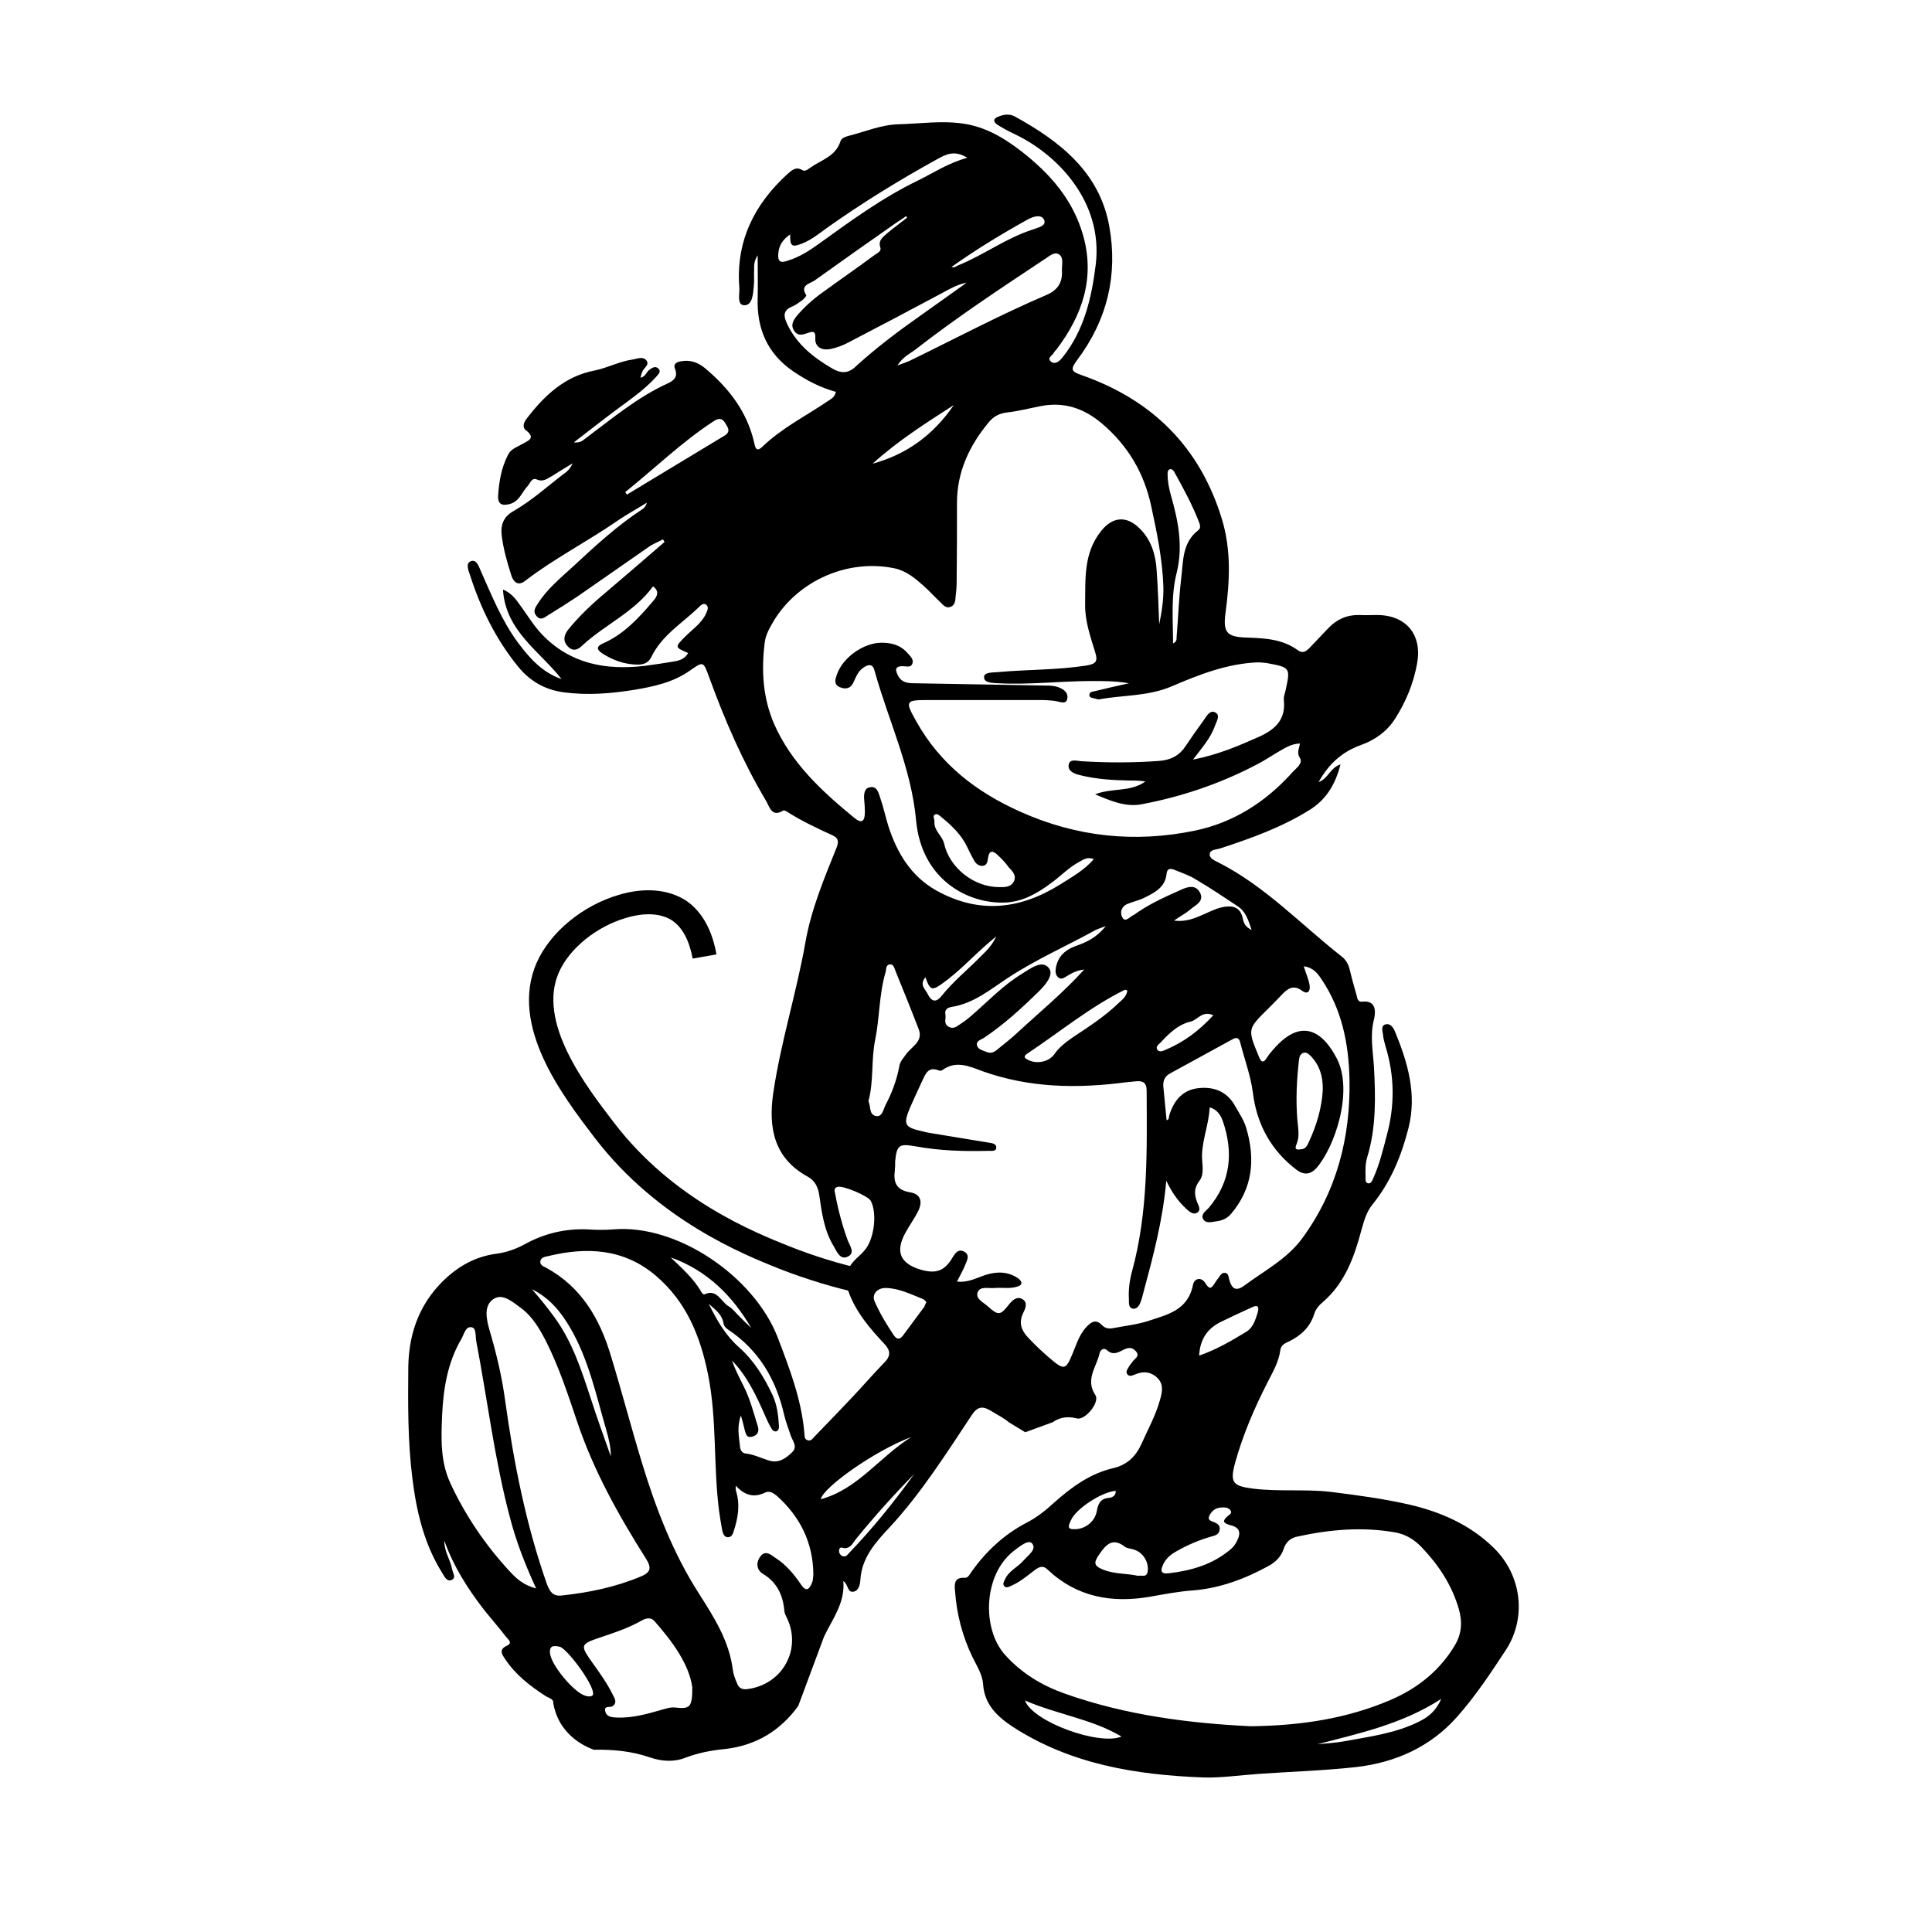 <?xml version="1.0" encoding="utf-8"?>
<!-- Generator: Adobe Illustrator 19.0.0, SVG Export Plug-In . SVG Version: 6.00 Build 0)  -->
<svg version="1.1" id="Layer_1" xmlns="http://www.w3.org/2000/svg" xmlns:xlink="http://www.w3.org/1999/xlink" x="0px" y="0px"
	 viewBox="0 0 600 600" style="enable-background:new 0 0 600 600;" xml:space="preserve">
<path id="XMLID_42_" d="M464,480.8c-7.4-7.3-16.6-11.3-26.6-13.6c-8-1.8-16.2-2.9-24.3-3.9c-8-0.9-16,0-24-1
	c-6.3-0.8-7.2-1.9-5.5-8.1c2.4-8.6,5.9-16.8,10-24.8c1.6-3.2,3.5-6.3,4-10c0.2-1.7,1.4-2.2,2.7-2.8c3.7-1.8,6.5-4.4,7.8-8.4
	c0.5-1.7,1.5-2.8,2.8-3.9c6.8-5.9,9.7-14,11.9-22.3c0.8-2.8,1.5-5.5,3.4-7.9c5.7-7,9-15.1,11.2-23.7c2.7-10.6-0.2-20.4-4.2-30.1
	c-0.5-1.2-1.4-2.5-2.8-2.2c-1.7,0.4-1,2.1-0.9,3.2c0.1,1.3,0.5,2.5,0.8,3.7c2.8,9.1,2.9,18.3,0.4,27.5c-1.2,4.6-2.3,9.2-4.3,13.6
	c-0.3,0.6-0.6,1.5-1.4,1.4c-1.1-0.1-0.9-1.2-0.9-1.9c-0.1-2.1-0.1-4.2,0.5-6.2c2.8-9.2,2.6-18.6,2.1-28c-0.3-4.9-1.3-9.8,0-14.8
	c0.5-2.2,0.9-6.1-3.8-5.5c-1.2,0.1-1.4-1.1-1.6-2c-0.7-2.5-1.4-4.9-2-7.4c-0.4-1.9-1.1-3.5-2.7-4.7c-12.6-9.9-23.6-21.7-38.1-29.1
	c-1.2-0.6-3-1.3-2.8-2.7c0.2-1.5,2.2-1.3,3.5-1.8c9.5-3.1,18.9-6.5,27.4-11.8c5.2-3.2,8.1-7.9,9.7-14.2c-3.2,1-3.7,4.3-6.8,5.5
	c3.2-5.8,7.5-9.5,13.1-11.5c4.4-1.6,8-4.1,10.6-8.1c3.4-5.3,5.8-11.1,6.9-17.3c1.6-8.8-3.3-14.9-12.3-15c-1.9,0-3.7,0.1-5.6,0
	c-3.8-0.1-7,1.3-9.6,4c-2,2.1-4,4.2-6,6.3c-1.1,1.1-2.1,1.7-3.6,0.6c-4.8-3.5-10.4-3.7-16-3.9c-6.1-0.2-7.2-1.7-6.4-7.7
	c1.3-9.7,1.8-19.4-1.1-29c-6.8-22.4-21.6-37.1-43.6-44.8c-3.4-1.2-3.5-1.8-1.3-4.8c9.3-12.4,12.6-26.4,9.9-41.4
	c-3-16.8-15.3-26.4-29.3-34.1c-1.6-0.9-3.4-0.7-5.1,0c-1.6,0.6-1.8,1.5-0.4,2.5c1.7,1.1,3.6,2.1,5.5,3c13.4,6.4,27.4,21.1,25.1,40.4
	c-1.3,10.5-3.6,20.5-10.4,29c-1,1.2-2.3,2.2-3.5,1.2c-1.4-1.1,0.5-1.9,0.9-2.8c0.2-0.4,0.6-0.7,0.9-1.1c7.9-10.5,11.9-22,8.2-35.2
	c-3.1-11.1-10.3-19.3-19.2-26.2c-5.4-4.2-11.2-7.6-18-8.6c-6.7-1-13.4,0-20.1,0.2c-5.3,0.1-10.1,2.2-15.2,3.5
	c-1.1,0.3-2.6,0.7-2.9,1.8c-1.5,4.7-6,5.8-9.4,8.2c-0.7,0.5-1.6,1.3-2.5,0.7c-2-1.2-3.3,0.2-4.6,1.3c-10.3,9.4-16,20.9-14.9,35.1
	c0.2,2-0.9,5.6,1.6,5.6c2.5,0,2.7-3.6,2.9-6c0.2-1.6,0-3.2,0.1-4.9c0-1.4-0.1-2.8,1.1-4.6c0,4.9,0.1,9.1,0,13.3
	c-0.3,9.5,3,17.2,11,22.7c4.1,2.8,8.5,5.1,13.3,6.4c-0.4,1.7-1.5,2.2-2.4,2.8c-6.9,4.7-14.4,8.4-20.5,14.3c-1.9,1.8-2.2,0-2.5-1.4
	c-2.2-9.6-7.9-16.9-15.3-23.1c-2.2-1.8-4.6-2.6-7.4-2.1c-1.3,0.2-2.5,0.8-1.9,2.3c1.1,2.6-0.5,3.8-2.3,4.6
	c-9.4,4.3-17.2,10.9-25.4,17c-0.8,0.6-1.6,1.5-3.7,1.3c4.8-3.7,9-7,13.3-10.2c4.3-3.2,8.7-6.2,12.3-10.2c0.6-0.7,1.7-1.6,0.6-2.6
	c-0.9-0.8-1.9-0.2-2.8,0.5c-0.9,0.7-1.1,2.1-2.7,2.4c0.2-0.7,0.3-1.2,0.5-1.7c0.4-1.3,2.4-2.2,1.4-3.6c-1.1-1.5-3.1-0.5-4.6-0.3
	c-4,0.6-7.6,2.6-11.7,3.4c-9.2,1.8-15.5,7.8-21,15c-0.8,1-1.4,2.6-0.2,3.5c3.3,2.5,0.6,3.3-1.1,4.3c-1.7,1-3.6,1.5-4.5,3.5
	c-2,3.9-2.7,8.1-3,12.4c-0.2,2.8,1.2,3.4,3.7,2.7c2.9-0.8,3.7-3.7,5.5-5.6c0.8-0.9,1.3-2.7,2.8-2c2,0.9,3.3-0.3,4.8-1.1
	c1.9-1.2,3.8-2.4,6.3-3.9c-0.8,1.9-1.9,2.7-2.9,3.4c-5.1,3.9-9.8,8.2-15.4,11.4c-3,1.7-4.1,4.1-3.7,7.5c0.5,4.3,1.7,8.4,3,12.5
	c0.7,2.2,2.2,3.4,4.4,1.6c9-6.9,19.2-12.1,28.6-18.6c2.9-2,6.1-3.7,9.1-5.6c-0.3,1-0.8,1.7-1.5,2.1c-7.8,5.1-14.6,11.4-21.4,17.7
	c-3.9,3.6-8.1,7-11,11.6c-0.8,1.2-1.6,2.4-0.4,3.8c1.3,1.6,2.6,0.4,3.7-0.3c3.1-1.9,6.1-3.8,9.1-5.8c7.4-5.1,14.6-10.2,22-15.3
	c1.4-1,3-1.6,4.5-2.4c0.2,0.3,0.3,0.6,0.5,0.8c-6.1,5.3-12.3,10.6-18.4,15.8c-4.2,3.5-8.2,7.3-11.6,11.5c-1.3,1.7-1.7,3.6,0.1,5.3
	c1.6,1.6,3.2,0.7,4.3-0.4c7-6.5,16.2-10.4,22-18.4c2.1,1.5,1.3,3.2,0,4.6c-4.4,5.2-9.1,10.3-15.5,13.1c-2.1,0.9-2.1,1.9-0.3,3.1
	c3.4,2.2,7.1,3.5,11.1,3.5c1.7,0,3.2-0.5,4.1-2.2c3.2-6.8,9.6-10.6,14.7-15.5c0.6-0.6,1.5-1.6,2.4-0.9c1,0.8,0.3,1.9-0.1,2.9
	c-1.4,2.9-4.1,4.7-6.3,6.9c-3.4,3.4-3.4,3.4,0.8,5.2c-0.9,1.7-2.5,2.3-4.2,2.6c-3.1,0.5-6.2,1-9.3,1.4c-12.1,1.4-23.1-0.6-31.9-9.8
	c-2.3-2.4-4.1-5.3-6.1-8.1c-1.6-2.2-3-4.6-6-5.8c0.8,12.9,11.4,19.1,18.2,27.8c-6.1-2.1-10-6.6-13.6-11.4c-5-6.8-8.1-14.6-11.5-22.2
	c-0.6-1.4-1.3-3.7-3.1-3c-1.7,0.7-0.7,2.9-0.2,4.4c3.3,10.3,8,19.8,14.8,28.2c3.6,4.5,8.3,7.3,14.2,8.1c7.5,1,14.8,0.4,22.2-0.8
	c5.9-1,11.9-2.3,17-5.9c4.3-3,4.2-3,6.1,2.2c4.8,13.2,10.4,26.1,17.6,38.2c1.1,1.8,1.7,5.3,5.4,3c0.2-0.1,0.9,0.2,1.3,0.5
	c4.4,2.8,9.1,5,13.9,7.2c1.6,0.7,2.1,1.7,1.4,3.6c-3.9,9.7-8,19.4-9.8,29.8c-2.8,15.8-7.7,31.1-10,46.9c-1.5,10.6,0.3,20,10.7,25.7
	c2.2,1.2,3.2,3.1,3.6,5.6c0.8,5.5,1.5,11.1,4.5,16c1,1.7,2,4.5,4.5,3.2c2.2-1.1,0.5-3.4-0.1-4.9c-1.7-4.7-3-9.5-3.9-14.4
	c-0.1-0.8-0.7-1.9,0.7-2.3c1.7-0.5,9.5,2.8,10.3,4.3c2.1,3.9,1.1,12-1.9,15.4c-0.8,1-1.8,1.8-2.7,2.7c-3,2.9-3.8,6.1-2.3,10.1
	c2.3,6.4,6.6,11.4,11.1,16.2c2,2.1,2.1,3.8,0,5.9c-3.4,3.5-6.6,7.2-9.9,10.7c-3.9,4.1-7.8,8.2-11.8,12.3c-0.5,0.6-1.1,1.4-2,1.1
	c-1.2-0.3-1-1.4-1.1-2.3c-0.9-10.4-4.6-20-8.3-29.7c-7.3-18.8-31.1-35.2-51-33.5c-2.6,0.2-5.3,0.2-8,0c-7-0.3-13.6,1.3-19.7,4.7
	c-2.8,1.5-5.7,2.5-8.9,2.9c-5.7,0.8-10.6,3.3-14.9,7.1c-8.3,7.4-12,16.9-12.2,27.8c-0.1,11.7-0.2,23.4,1.3,35.1
	c1.3,10.4,3.7,20.3,9.3,29.2c0.6,1,1.4,2.7,2.8,2.1c1.6-0.7,0.4-2.2,0.2-3.4c-0.6-3-2.5-5.6-2.4-8.8c2.8,7.9,7.2,14.8,12.2,21.3
	c2.3,2.9,4.8,5.7,7,8.6c0.5,0.7,2.2,1.8,0.2,2.7c-2.6,1.2-1.5,2.7-0.5,4.2c3.2,4.8,7.7,8.3,12.5,11.4c0.9,0.6,2.6,0.9,2.4,2.2
	c0.3,1.7,0.9,3.9,2.3,6.3c3.3,5.4,8.4,7.5,10.3,8.2c0,0,0,0,0,0c5.9-0.1,11.7,0.4,17.5,2.4c3.5,1.2,7.3,1.5,10.9,0.1
	c3.9-1.5,8-2.3,12.2-2.7c9.9-1.1,17.4-5.8,22.9-13.4l8-21.5c2.6-5.5,6.6-10.5,6-17.3c1.6,1.1,1.2,3.7,3.2,3.3c1.6-0.3,2-2.2,2.1-3.7
	c0.4-6.9,4.8-11.7,9.1-16.3c9.8-10.6,17.5-22.8,25.4-34.7c1.6-2.5,3.1-3.1,5.6-1.7c2.9,1.7,4.9,2.8,6,3.8l0,0l5.1,3.1l8.5-3.1v0
	c2-1.4,4.4-2,7.5-1.2c2.6,0.7,7.2-5,5.8-7.2c-3.2-4.8,0.2-8.6,1.2-12.7c0.2-1.1,1.1-2.4,2.5-1.2c1.7,1.5,3.2,0.7,4.8-0.1
	c1.4-0.8,2.9-1.1,4.1,0.4c1.3,1.5-0.4,2.2-1.1,3.2c-0.4,0.6-0.9,1.1-1.2,1.7c-0.4,0.7-1,1.4-0.4,2.2c0.6,0.8,1.5,0.4,2.3,0.1
	c2.6-1.2,5.1-0.9,7.1,1.1c2,2,1.4,4.5,0.7,6.9c-1.3,4.7-3.7,9-5.7,13.5c-1.7,3.8-4.4,6.5-8.6,7.5c-7.4,1.7-13.2,6-18.7,10.9
	c-2.6,2.4-5.3,4.5-8.4,6.1c-6.9,3.6-12.5,8.8-17,15.1c-0.6,0.8-1.1,2.1-2.2,2c-3.4-0.2-3.2,2.1-3,4.2c0.5,7.1,2.3,14,5.4,20.4
	c1.3,2.7,3.1,5.4,3.3,8.4c0.4,6.3,4.3,10,9.1,13.2c18,11.7,38.3,15,59.1,15.8c5.7,0.2,11.6-0.7,17.4-1.1c10-0.7,20.1-1,30.1-2.1
	c12.4-1.4,23.2-6.3,31.4-15.5c5.8-6.5,10.6-13.8,15.4-21.1C474.1,502.3,472.6,489.3,464,480.8z M225,135.3
	c-10.1,6.1-20.2,12.2-30.3,18.3c-0.2-0.3-0.4-0.5-0.5-0.8c9.1-7.3,17.5-15.5,27.3-21.9c1.5-1,2.7-1.3,3.8,0.6
	C226.1,132.8,227,134.1,225,135.3z M243.5,439.3c0.5,2.2,1.4,4.4,2.1,6.6c0.6,1.7,2.2,3.4,0.4,5.1c-1.9,1.9-4.2,3.5-7.1,2.6
	c-2.4-0.7-4.7-1.9-7.3-2.2c-1.2-0.1-1.7-1.1-1.8-2.3c-0.3-3-1-6,0.3-9.5c0.5,1.7,0.8,2.9,1.1,4.2c0.4,1.3,0.5,3,2.6,2.3
	c1.7-0.5,2-1.8,1.5-3.3c-1.3-4.2-2.4-8.5-4.4-12.4c-1.3-2.6-2.6-5.1-3.6-7.9c4.7,4.8,7.5,10.8,10.2,16.9c0.6,1.4,1.2,2.7,2,4.1
	c0.3,0.6,0.9,1.2,1.6,1c0.7-0.2,0.9-1.1,0.8-1.8c-0.2-3.3-0.6-6.5-2-9.5c-2.6-5.5-5.7-10.6-10.3-14.7c-4.1-3.6-6.8-8.1-9.5-13.6
	c2.4,2.1,4.2,3.5,4.6,6.1c0.1,0.8,0.7,1.4,1.4,1.9C235.7,419.3,241,428.4,243.5,439.3z M233.3,412.4c-1.2-1.1-2.3-2.2-3.5-3.4
	c-1.2-1.1-2.2-2.6-3.5-3.3c-2.4-1.4-3.6-5.6-7.6-3.7c-0.1,0.1-0.6-0.3-0.8-0.6c-2.4-4.3-6.1-7.5-9.6-10.9
	C219.5,394.5,227.4,402.3,233.3,412.4z M158.3,488c-7.5-8.1-13.7-17.2-18.4-27.3c-3.2-6.9-2.9-14-2.6-21.2c0.4-8.3,1.7-16.4,6-23.7
	c0.8-1.4,1.3-4,3.2-3.6c1.5,0.3,1.1,2.8,1.4,4.3c3.5,18.3,5.7,36.9,10.5,54.9c1.9,7.3,4.6,14.3,8.1,21.9
	C162.6,492.3,160.3,490.2,158.3,488z M156.8,434.4c-1-7.2-2.7-14.3-4.8-21.4c-1-3.5-1.8-7.6,1.3-9.6c2.9-1.9,6.1,1.1,8.6,2.9
	c3.6,2.7,5.8,6.6,7.8,10.5c3.9,7.8,6.6,16,9.4,24.3c5.1,15.4,13,29.5,21.6,43.1c1.8,2.9,1.2,4.2-1.7,5.4c-7.9,3.3-16.1,5-24.6,5.9
	c-2.6,0.3-3.6-1.1-4.5-3.4C163.3,473.4,159.5,454,156.8,434.4z M165.2,400.4c5.4,2.6,9,7,11.9,12c5.7,9.8,8,20.7,11.1,31.4
	c0.8,2.7,1.5,5.5,1.5,8.5c-2.1-6-4.3-11.9-6.2-17.9c-2.9-8.8-5.7-17.6-11.3-25.3C170,406.1,167.7,403.2,165.2,400.4z M181.7,526.6
	c-3.6-1.1-10.7-9.7-10.9-13.3c-0.2-2.5,1.5-2.2,3-1.9c2.2,0.5,10.3,11.2,10.4,14.5C184.3,526.8,183.2,527.1,181.7,526.6z
	 M209.8,530.3c-1.7-0.2-3.2,0.4-4.7,0.8c-4.5,1.3-8.9,2.5-13.6,2.3c-1.4-0.1-3-0.1-3.5-1.8c-0.6-2.1,1.5-1.2,2.2-1.7
	c1.5-1,0.8-2.3,0.2-3.4c-1.9-3.9-4.4-7.3-6.9-10.8c-3.2-4.6-3.1-5.1,2.1-6.9c4.7-1.6,9.5-3.1,13.8-5.6c1.3-0.7,2.8-1,3.9,0.3
	c5.7,6.5,10.7,13.4,11.7,20.5C215,530.2,214.3,530.8,209.8,530.3z M252.2,491.5c-0.8,2-1.8,3.1-3.5,0.5c-2.2-3.2-4.6-6.1-7.9-8.2
	c-1.3-0.9-3.1-2.5-4.6-0.5c-1.5,1.9-1.3,4.3,0.8,5.5c4.4,2.7,6.2,6.7,6.6,11.6c0.1,0.7,0.4,1.3,0.7,1.9c4.9,9.9-1.4,21.1-12.5,22.3
	c-1.4,0.1-2.3-0.4-2.8-1.6c-0.6-1.4-1.2-2.8-1.4-4.3c-1.1-9.1-5.9-16.5-10.6-23.9c-8-12.5-13.3-26.3-17.6-40.4
	c-3.4-11.1-6.3-22.3-9.7-33.4c-3.4-11.4-9.1-21.3-20.1-27.3c-0.8-0.4-1.9-0.8-1.8-1.9c0.1-1.3,1.5-1.5,2.4-1.7
	c12-2.9,23.5-2.4,33.5,6.1c9.5,8.1,13.8,18.8,16.2,30.7c2.8,14,1.6,28.2,3.4,42.2c0.3,2.1,0.6,4.1,1,6.2c0.2,0.9,0.6,2,1.6,2.1
	c1.3,0.1,1.7-1,2-2c1.3-4,2-8.1,0.7-12.3c-0.2-0.5-0.1-1.1-0.1-1.7c2.7,2.9,5.5,3.9,9.2,2.1c1.3-0.6,2.5,0.2,3.5,1
	c7.3,6.5,11.3,14.6,11.4,24.4C252.5,489.9,252.5,490.8,252.2,491.5z M384,478.9c-0.5,0.9-1.2,1.8-2,2.4c-5.5,4.6-12.1,6.5-19.1,7.3
	c-2.5,0.3-2.5-0.9-1.7-2.7c0.9-1.9,2.3-3.1,4.1-4.1c3.5-2,7.2-3.6,11.2-4.7c1.2-0.3,2.2-0.8,2.3-2.2c0.1-1.2-0.8-1.8-1.8-2.2
	c-0.8-0.3-2-0.6-1.5-1.8c0.6-1.4,1.7-2.5,3.4-2.7c1.2-0.1,2.4-0.2,3.2,0.8c0.7,0.9-0.3,1.4-0.9,1.9c-1.6,1.4-1.4,2.1,0.7,2.7
	C385,474.3,385.6,475.9,384,478.9z M390.6,407.6c-0.7,2.2-1.4,4.6-3.4,5.9c-4.6,2.8-9.3,5.6-14.8,7.5c0.3-5.4,2.8-8.6,7-10.6
	c3.1-1.5,6.3-3,9.4-4.4C390.6,405.1,391.1,405.8,390.6,407.6z M384.3,281.4c2.5,1.6,3.3,4.1,4.4,7.4c-2.3-1.1-2.5-2.5-2.8-3.8
	c-0.7-3-2.7-3.8-5.5-3.4c-2.2,0.3-4.2,1.3-6.2,2.2c-2.8,1.2-5.6,2.6-9.6,2.1c2-1.4,3.6-2.2,5-3.4c1.6-1.4,4.6-2.6,3-5.4
	c-1.4-2.6-4.1-1.6-6.2-0.6c-4.3,1.9-8.7,3.9-12.6,6.5c-0.7,0.4-1.3,1-2,1.3c-1,0.5-2.3,2.2-3.2,0.7c-0.9-1.5-0.4-3.5,1.6-4.3
	c1.7-0.7,3.6-1.1,5.2-1.9c3.2-1.6,6.5-3.2,6.9-7.5c0.2-1.8,1.4-1.6,2.6-1.1c2.2,0.9,4.6,1.7,6.6,3
	C375.8,275.7,380.1,278.6,384.3,281.4z M376.8,315.3c-4.4,4.8-9.2,8.4-15,10.8c-0.7,0.3-1.7,0.7-2.3,0c-0.8-1,0.3-1.7,0.9-2.3
	c2.7-2.9,5.5-5.7,9.6-6.6C372.1,316.5,373.5,313.8,376.8,315.3z M325.7,300.6c-2.1-2.6-5.7,0.2-8.3,1.8c-5.9,3.6-10.6,8.6-15.8,13.1
	c-1.1,1-2.4,1.9-3.6,2.7c-1,0.7-2.1,1.5-3.5,0.6c-1.6-1-0.6-2.5-0.9-3.8c-0.3-1.6,0.8-2.1,2-2.3c6.9-1.1,12.2-5.6,17.7-9.2
	c8.6-5.6,17.9-9.7,26.8-14.6c0.8-0.4,1.7-0.7,3.3-1.3c-2.9,3.7-6.2,5.1-9.6,6.3c-3.2,1.2-5.3,3.3-5.9,6.7c-0.2,1.1-0.1,2.2,0.7,2.9
	c1,0.9,1.9,0.1,2.8-0.4c1.4-0.8,2.7-1.7,5.3-2c-6.6,7.3-13.7,13.1-20.4,19.3c-2,1.9-4.2,3.6-6.4,5.4c-1,0.9-2.1,1.5-3.5,0.9
	c-1.1-0.5-2.7-0.7-3-2.1c-0.3-1.4,1.3-1.7,2.2-2.3c6.1-4.1,11.5-9,16.7-14.1C324.5,306.1,327.5,302.7,325.7,300.6z M292.5,309.2
	c-1.8,2.3-3.2,1.9-4.4-0.5c-0.7-1.5-2.7-2.8-0.7-5.2c1.4,4,2,4.3,5.3,1.9c4.8-3.4,8.9-7.8,13.3-11.7c0.9-0.8,1.7-1.5,3.4-2.9
	c-1.4,3-3.1,4.5-4.7,6.1C300.6,301.1,296.1,304.7,292.5,309.2z M318.9,327.3c10.1-6.7,19.5-14.5,30.4-19.9c0.2-0.1,0.4,0.1,0.8,0.2
	c-0.2,1.8-1.5,2.8-2.6,3.8c-4.4,4.3-9.6,7.6-14.7,11c-2,1.4-3.9,2.9-5.3,4.9c-1.7,2.6-5.9,3.3-8.5,1.7
	C318.1,328.6,317.9,328,318.9,327.3z M363.4,145.7c0.6-0.1,1,0.4,1.3,0.9c2.9,5.2,5.7,10.4,7.8,15.9c0.3,0.9,0.3,1.7-0.4,2.2
	c-5.1,3.9-4.6,9.9-5.3,15.2c-0.7,6-0.9,12-1.4,18c0,0.6,0.1,1.4-1.1,1.9c0-7.4-0.7-14.7,1.1-21.8c2.1-8.4,0.5-16.3-1.8-24.3
	c-0.6-2.2-1-4.3-1-6.5C362.6,146.7,362.6,145.9,363.4,145.7z M328.7,78.9c1.8,0.9,1,3.4,1.1,5.2c0.2,3.6-1.3,6-4.8,7.5
	c-14.5,6.2-28.4,13.6-42.6,20.5c-0.9,0.4-1.8,0.7-3.7,1.4c1.8-2.8,4-3.7,5.8-5.1c12.7-9.9,26.2-18.8,39.6-27.7
	C325.5,79.9,327.2,78.1,328.7,78.9z M296.2,125.8c-6.2,9.1-14.5,15.3-25.2,18.2C278.7,137,287.5,131.4,296.2,125.8z M319.1,68.2
	c1.6-0.9,4.4-1.9,5.2,0.2c0.7,1.8-2.1,2.3-3.6,2.9c-8.2,2.6-15.2,7.9-23.1,11.1c-0.6,0.2-1.1,0.9-2.1,0.5
	C303.1,77.5,311,72.7,319.1,68.2z M241.7,78.8c0.2-2.7,1.5-4.5,3.7-6c-0.1,3.7,0.5,4.1,3.8,2.8c2.7-1.1,5-2.9,7.3-4.6
	c11.1-7.9,22.8-15.1,34.8-21.7c2.4-1.3,5.1-2.8,9.1-0.3c-6.1,1.7-10.5,4.7-15.2,7c-11.2,5.4-21,12.6-31,19.8c-2.9,2.1-5.9,4-9.4,5.1
	C242.4,81.8,241.5,81.3,241.7,78.8z M258.4,114.4c-5.8-3.4-10.9-7.4-13.9-13.7c-1.2-2.5-1.4-4.3,1.5-5.5c1.2-0.5,2.2-1.3,3.2-2
	c0.5-0.4,1.3-1.3,1.2-1.5c-2.1-3.2,1.2-3.6,2.6-4.6c8.5-6.1,17-12.1,25.6-18.1c0.9-0.6,1.9-1.2,2.8-1.9c0.1,0.2,0.2,0.3,0.3,0.5
	c-2,1.6-4.1,3.1-6,4.7c-1.3,1.2-3.1,2.2-2.3,4.6c0.4,1.2-1,1.7-1.8,2.3c-5.4,4-10.9,7.8-16.4,11.8c-2.9,2.1-5.6,4.5-7.9,7.3
	c-1,1.3-1.8,2.7-0.7,4.4c1.1,1.7,2.5,1.3,4,0.8c1.5-0.5,2.8-1.1,2.6,1.7c-0.1,2.7,2.2,3.7,4.7,3.2c1.9-0.4,3.8-1.1,5.5-2
	c9.8-5.1,19.5-10.2,29.2-15.4c2.4-1.3,4.8-2.7,7.6-3.2c-4.9,3.5-9.7,6.9-14.6,10.4c-6.7,4.7-13.3,9.7-19.4,15.2
	C263.9,115.8,261.6,116.3,258.4,114.4z M268.4,248.6c0.1,1.1,0.2,2.3,0.2,3.5c0,3.1-1,3.8-3.4,1.8c-10-8.2-19.5-17-24.8-29.1
	c-3.5-8.1-4-16.6-2.9-25.3c0.3-2.5,1.6-4.6,2.8-6.7c7.7-12.6,23.1-19.3,37.5-16.3c3.7,0.8,6.4,3.1,9.1,5.5c1.7,1.5,3.3,3.3,5,4.9
	c0.9,0.8,1.7,2.1,3.2,1.6c1.6-0.5,1.6-2.2,1.7-3.5c0.2-1.5,0.3-3,0.3-4.5c0.1-8.1,0.1-16.2,0.1-24.4c0-9.6,3.9-17.8,9.9-25
	c1.5-1.8,3.2-2.7,5.6-3c3.6-0.4,7-1.3,10.6-2c7.3-1.4,13.5,0.8,19,5.5c8,6.8,13,15.3,15.2,25.5c1.8,8.3,3.5,16.6,3.8,25.1
	c0.1,4-0.5,7.8-1.3,11.7c-0.2-5.6-0.4-11.3-0.8-16.9c-0.3-4.8-1.7-9.4-5.3-12.9c-4.1-4.1-8.5-3.6-12,0.9c-5.4,6.8-4.8,14.7-4.9,22.6
	c-0.1,5.2,1.6,10,3.1,14.9c0.9,2.8,0.4,3.7-2.8,4.2c-9,1.4-18,1.2-27,2c-1.7,0.2-4.7-0.1-4.7,1.6c0,1.9,2.9,1.8,4.6,1.9
	c9.6,0.5,19.2-0.7,28.9-0.7c3.8,0,7.6,0,11.5,0.7c-3.6,0.8-7.2,1.6-10.8,2.5c-0.6,0.1-1.5,0.2-1.5,1.2c0.1,0.9,1,0.8,1.6,1
	c0.4,0.1,0.9,0.3,1.4,0.3c7.6-1.4,15.3-0.9,22.7-4.1c8.4-3.6,17.1-7,26.5-7.4c0.9,0,1.9,0.1,2.8,0.2c7.5,1.4,7.5,1.4,5.9,8.7
	c-0.2,0.9-0.6,1.8-0.5,2.7c0.7,6.2-2.7,9.3-7.9,11.6c-6.3,2.8-12.6,5.5-20.3,7c2.8-3.7,5.4-6.6,6.7-10.2c0.5-1.5,1.9-3.5,0.3-4.4
	c-1.7-1-2.8,1.1-3.7,2.4c-1.9,2.6-3.8,5.3-5.6,8c-1.9,2.9-4.5,4.3-8.1,4.6c-8.1,0.6-16.2,0.6-24.3,0.1c-1.4-0.1-3.5-0.8-3.9,1
	c-0.4,2,1.6,2.9,3.4,3.3c5.1,1.3,10.3,1.6,15.5,1.7c1.6,0,3.2,0,4.9,0.3c-4.7,3.4-10.5,1.9-15.6,4c4.6,1.9,9.3,4,14.3,3.1
	c12.8-2.4,25.1-6.6,36.7-12.8c1.9-1,3.8-2.3,5.7-3.4c2.1-1.2,4.1-2.6,6.9-2.7c-0.2,1.6-1.1,2.8,0,4.5c1,1.7-1.1,3.1-2.2,4.3
	c-8.3,9.3-18.4,15.8-30.6,18.3c-18.6,3.8-36.6,1.9-54-5.9c-13.7-6.1-24.9-14.8-32.3-28c-3.6-6.4-3.5-6.7,3.7-6.7
	c11.3,0,22.5,0,33.8,0c2.2,0,4.4,0,6.6,0.5c0.9,0.2,2.3,0.7,2.7-0.7c0.4-1.4-0.3-2.5-1.5-3.2c-1.8-1.1-3.8-1.1-5.7-1.1
	c-13.2-0.2-26.4-0.5-39.7-0.7c-2.1,0-4.3,0-5.5-2.2c-0.9-1.6-1.4-3.2,1.5-3.1c1,0,2.3,0.5,2.8-0.7c0.6-1.4-0.6-2.4-1.4-3.3
	c-2.1-2.5-4.9-3.3-8.1-3.3c-5.6,0-12.1,4.6-13.9,9.9c-0.5,1.4-1.1,3,0.9,3.9c1.8,0.8,3.5,0.4,4.3-1.6c0.8-1.7,1.4-3.4,3.1-4.5
	c1.6-1.1,2.9-1.1,3.4,1c4.3,15.5,11.4,30.1,12.9,46.5c1.7,18.4,16.1,25.9,27.5,25.5c5.6-0.2,10.2-2.9,14.5-6.1
	c2.9-2.1,5.4-4.8,8.6-6.5c1.3-0.7,2.5-1.7,4.6-0.9c-3,3.5-6.9,5.6-10.5,7.9c-12.5,7.8-25.3,9.2-38.5,1.8
	c-7.8-4.4-12.1-11.6-14.8-19.9c-0.9-2.9-1.5-5.8-2.5-8.7c-0.5-1.5-1-3.9-3.2-3.4C268.4,244.7,268.2,246.7,268.4,248.6z M314.7,274
	c-1,1.6-2.8,1.5-4.4,1.5c-7.9,0-15.4-6-17.1-13.5c-0.5-2.4-3.2-4-3-6.8c0.1-0.8-0.7-1.7,0.1-2.2c0.8-0.5,1.5,0.3,2.1,0.8
	c3.2,2.6,6.1,5.4,7.9,9.1c0.7,1.5,1.4,2.9,2.2,4.3c0.5,0.9,1.3,1.7,2.5,1.7c1.4,0,1.7-1.2,1.8-2.2c0.4-3.1,1.8-2.4,3.3-0.9
	c1.2,1.1,2.3,2.3,3.2,3.6C314.5,270.6,315.9,272.1,314.7,274z M269.7,342c1.7-6.3,0.8-12.8,2.1-19.1c1.4-6.9,1.2-14.1,3.2-20.9
	c0.3-0.9,0-2.4,1.4-2.5c1.2-0.1,1.4,1.4,1.8,2.3c2.4,5.9,4.8,11.8,7.1,17.8c1.5,3.9-2.2,5.4-3.9,7.8c-0.8,1.2-1.9,2.2-2.1,3.7
	c-0.8,4.3-2.3,8.3-4.3,12.1c-0.7,1.4-1,3.7-2.9,3.4C269.8,346.2,270.5,343.6,269.7,342z M254.9,465.6c0.8-3.8,17.2-15.3,28.1-19.3
	C273.2,452.4,266.4,462.5,254.9,465.6z M263.6,482.4c-0.5,0.6-1.1,1.3-2.1,0.8c-0.7-0.4-1-1.1-0.9-1.8c0.2-1.4,1.2-0.5,1.9-0.6
	c1.8-0.1,2.4-1.7,3.3-2.8c5.7-7,11.7-13.7,18.1-20.2C277.7,466.4,271,474.7,263.6,482.4z M287,405.9c-2.2,3-4.4,5.9-6.6,8.9
	c-1,1.3-1.9,1.2-2.8-0.1c-2.3-3.4-4.4-6.9-6-10.6c-0.9-2.1,0.8-4.2,3.6-4.1c4.1,0.1,7.8,2,11.6,3.5c0.4,0.2,0.6,0.6,0.9,0.9
	C287.3,405.1,287.2,405.6,287,405.9z M356.4,410.3c-3.5,1.1-7.3,1.5-10.9,2.2c-1.2,0.2-2.3,0-3.2-0.9c-1.9-2-3.3-1.2-4.9,0.5
	c-2.5,2.7-3.3,6.1-4.7,9.2c-1.6,3.8-2.4,4-5.5,1.5c-2.9-2.4-5.6-4.9-8.1-7.6c-2-2.2-2.7-4.5-1.4-7.3c0.7-1.4,1.6-3.3-0.1-4.4
	c-1.8-1.1-3.2,0.3-4.4,1.8c-2.5,3.2-3.2,3.3-6.3,0.5c-1.4-1.3-4-2.4-3.3-4.4c0.7-2.1,3.4-1.2,5.3-1.4c2.3-0.2,4.7,0.3,6.9-0.4
	c0.7-0.2,1.5-0.5,1.4-1.3c-0.1-0.5-0.6-1-1-1.3c-3.1-2.1-6.4-2.2-10-1.1c-2.8,0.9-5.5,2.5-9,2.1c1-2,2-3.7,2.7-5.5
	c0.6-1.4,1.3-3-0.7-3.9c-1.6-0.7-2.5,0.5-3.3,1.8c-2.5,4.3-5.1,5.3-10,3.9c-6.3-1.9-7.9-5.5-4.8-11.3c1.3-2.4,3-4.7,4.2-7.2
	c1.3-2.9,0.4-5-2.6-5.5c-4.3-0.7-5.3-3-4.8-6.8c0.1-0.9,0.1-1.9,0.1-2.8c0.5-5.1,1.2-5.6,6.3-4.7c7.6,1.4,15.2,1.6,22.9,1.4
	c0.9,0,2.2,0.2,2.2-1c0.1-1.1-1.2-1.4-2.1-1.5c-6.1-1-12.1-2-18.2-3c-0.8-0.1-1.6-0.3-2.4-0.5c-5.9-1.3-6.3-2.1-4-7.6
	c1.2-2.7,2.4-5.3,3.6-7.9c1.1-2.3,1.9-4.9,5.4-3.4c0.3,0.1,0.8,0,1-0.2c4.3-3.1,8.4-1.1,12.5,0.4c14.6,5.2,29.5,5.4,44.6,3.4
	c1-0.1,2.1-0.2,3.1-0.3c2.2-0.2,3.2,0.6,3.2,2.9c0.1,18.8,0.5,37.6-4.5,56c-0.8,2.9-1.2,5.9-1,9c0,1-0.1,2.4,1.1,2.7
	c1.3,0.3,2.1-0.9,2.5-2c0.4-0.9,0.6-2,0.9-3c3-11.2,6-22.3,7.1-34.7c1.8,3.7,3.7,6.4,6.2,8.7c0.9,0.8,2.1,2,3.4,1.2
	c1.3-0.8,0.4-2.2,0-3.2c-0.9-2.4-1.1-4.3,0.7-6.7c1.7-2.2,0.7-5.4,0.8-8.2c0.2-4.9,2.1-9.4,2.4-14.6c2.1,0.6,3.3,2.2,4,4.1
	c3.4,9.8,2.6,18.9-4.3,27.1c-0.9,1-2.5,2-1.8,3.4c0.8,1.6,2.7,1,4.1,0.8c1.8-0.2,3.4-0.9,4.6-2.3c6.8-8,7.6-17.1,4.7-26.8
	c-0.7-2.3-2.1-4.4-3.3-6.5c-2.6-4.9-7-6.4-12-5.7c-4.7,0.7-7.3,4.1-8.6,8.5c-0.1,0.5,0,1.2-0.8,1.4c-0.3-3.4-0.7-6.9-1-10.3
	c-0.2-1.9,0.4-3.4,2.2-4.3c6.4-3.5,12.8-7,19.2-10.5c1.5-0.9,2.2-0.3,2.5,1.1c1.3,5.1,3.2,10.1,3.9,15.5c1.2,9.8,5.7,18,13.7,24
	c2.2,1.6,4.2,1.3,5.9-0.5c5.7-6.3,11.8-24,6.4-34.3c-5.5-10.4-12.4-11.3-19.9-2.4c-0.6,0.7-1.2,1.4-1.7,2.2c-1.2,2-1.9,1.4-2.6-0.4
	c-3.5-8.5-3.5-8.4,3.1-14.9c1.4-1.4,2.8-2.8,4.1-4.2c1.8-1.9,3.6-3.2,6.3-1.2c1.9,1.4,2.6-0.2,2.3-1.8c-0.3-1.8-1.1-3.5-1.8-5.8
	c3,0.4,4.3,2.2,5.5,4c6.4,9.5,8.5,20.2,8.7,31.4c0.3,17.9-4,34.5-14.7,49.1c-4.7,6.4-11.7,10-17.9,14.6c-2.7,2-4,1.1-4.8-2
	c-0.2-0.8-0.2-1.7-1.2-1.9c-1-0.1-1.4,0.6-1.9,1.3c-0.5,0.7-1,1.3-1.4,2c-1,1.6-1.6,1.9-2.8,0c-1.3-2.2-3.5-1.6-3.9,0.4
	C368.9,407.1,362.3,408.3,356.4,410.3z M402.9,347.7c-0.5-6.1-0.2-12.3,0.5-18.4c0.1-0.9,0.3-1.9,1.3-2.3c1-0.4,1.8,0.4,2.4,1
	c2.7,2.8,3.8,6.3,3.7,10.5c-0.3,5.5-1.9,11-4.4,16.3c-0.4,1-1,2-2.2,2.1c-1,0.1-2.5,0.5-1.5-1.7
	C403.7,352.8,403.1,350.2,402.9,347.7z M352,481.2c3,0.8,4.9,4,4.4,7c-0.4,1.8-1.8,0.9-2.9,1.2c-3.5-0.8-7.3-0.5-10.8-1.9
	c-3.1-1.2-3.1-2.2-1.3-4.8c2.1-3.1,4.2-5.3,8-2.3C350.1,480.9,351.2,480.9,352,481.2z M332.6,472.1c1.6-3.6,9.6-8.8,13.9-9.1
	c0.1,1.5-1.1,2.1-2.2,2.2c-2.7,0.2-3.3,2-3.7,4.2c-0.6,3.2-3.7,5.6-7,5.5C331,475,332.1,473.3,332.6,472.1z M318.3,528.1
	c10.2,4.4,20.7,5.7,30,11.2C341.5,542.2,320.8,534.8,318.3,528.1z M441,534.5c-7.4,3.8-15.6,4.8-23.7,6.3c-2.7,0.5-5.5,0.6-8.2,0.9
	c13-3.4,26.3-6.2,38.5-14.1C446,531.2,443.8,533.1,441,534.5z M451.8,511c-4.8,8-11.7,13.4-20.1,17c-13.2,5.6-27.1,7.9-43.3,8.1
	c-18.5-0.9-38.6-3.3-57.9-10.2c-7-2.5-13.3-6.3-18.4-12c-7.2-8-6.8-24.9,2.8-32.3c1.7-1.3,4.5-3.6,5.6-2.3c1.6,1.8-1.2,3.7-2.6,5.3
	c-1.8,2.1-4.6,3.2-5.8,5.9c-0.3,0.7-0.9,1.5-0.1,2.2c0.6,0.5,1.4,0.1,2-0.2c2.8-1.2,5.1-3.2,7.5-5c1.4-1,2.5-1.4,3.9,0
	c9,8.5,19.9,10.4,31.6,8.4c4.6-0.8,9.1-1.7,13.7-2c8.3-0.7,16-3.6,23.3-7.6c2.2-1.2,3.9-2.9,4.7-5.4c0.7-2.1,2.2-3.3,4.2-3.7
	c10-2.2,20.2-3.1,30.4-1.3c3.3,0.6,5.9,2.2,8.3,4.7c5.2,5.5,9.2,11.5,11.4,18.9C454.2,503.6,454,507.3,451.8,511z"/>
<path id="XMLID_41_" d="M267.6,401.8c-8.6-1.9-17.2-4.5-25.4-7.7c-11.3-4.5-37.8-15.1-57.4-40.6c-10-13.1-26.8-34.9-18.1-54.6
	c4.2-9.4,14.2-17.7,25.5-21c8-2.4,15.4-1.7,20.7,1.7c3.4,2.2,7.9,7,9.6,16.8l-7.4,1.3c-1.3-7.1-4.1-10.3-6.3-11.8
	c-3.5-2.3-8.6-2.6-14.5-0.8c-9.1,2.7-17.4,9.4-20.7,16.8c-6.9,15.5,8.2,35.2,17.2,46.9c18.3,23.9,43.5,33.9,54.2,38.2
	c7.8,3.1,15.9,5.6,24.1,7.4L267.6,401.8z"/>
</svg>
